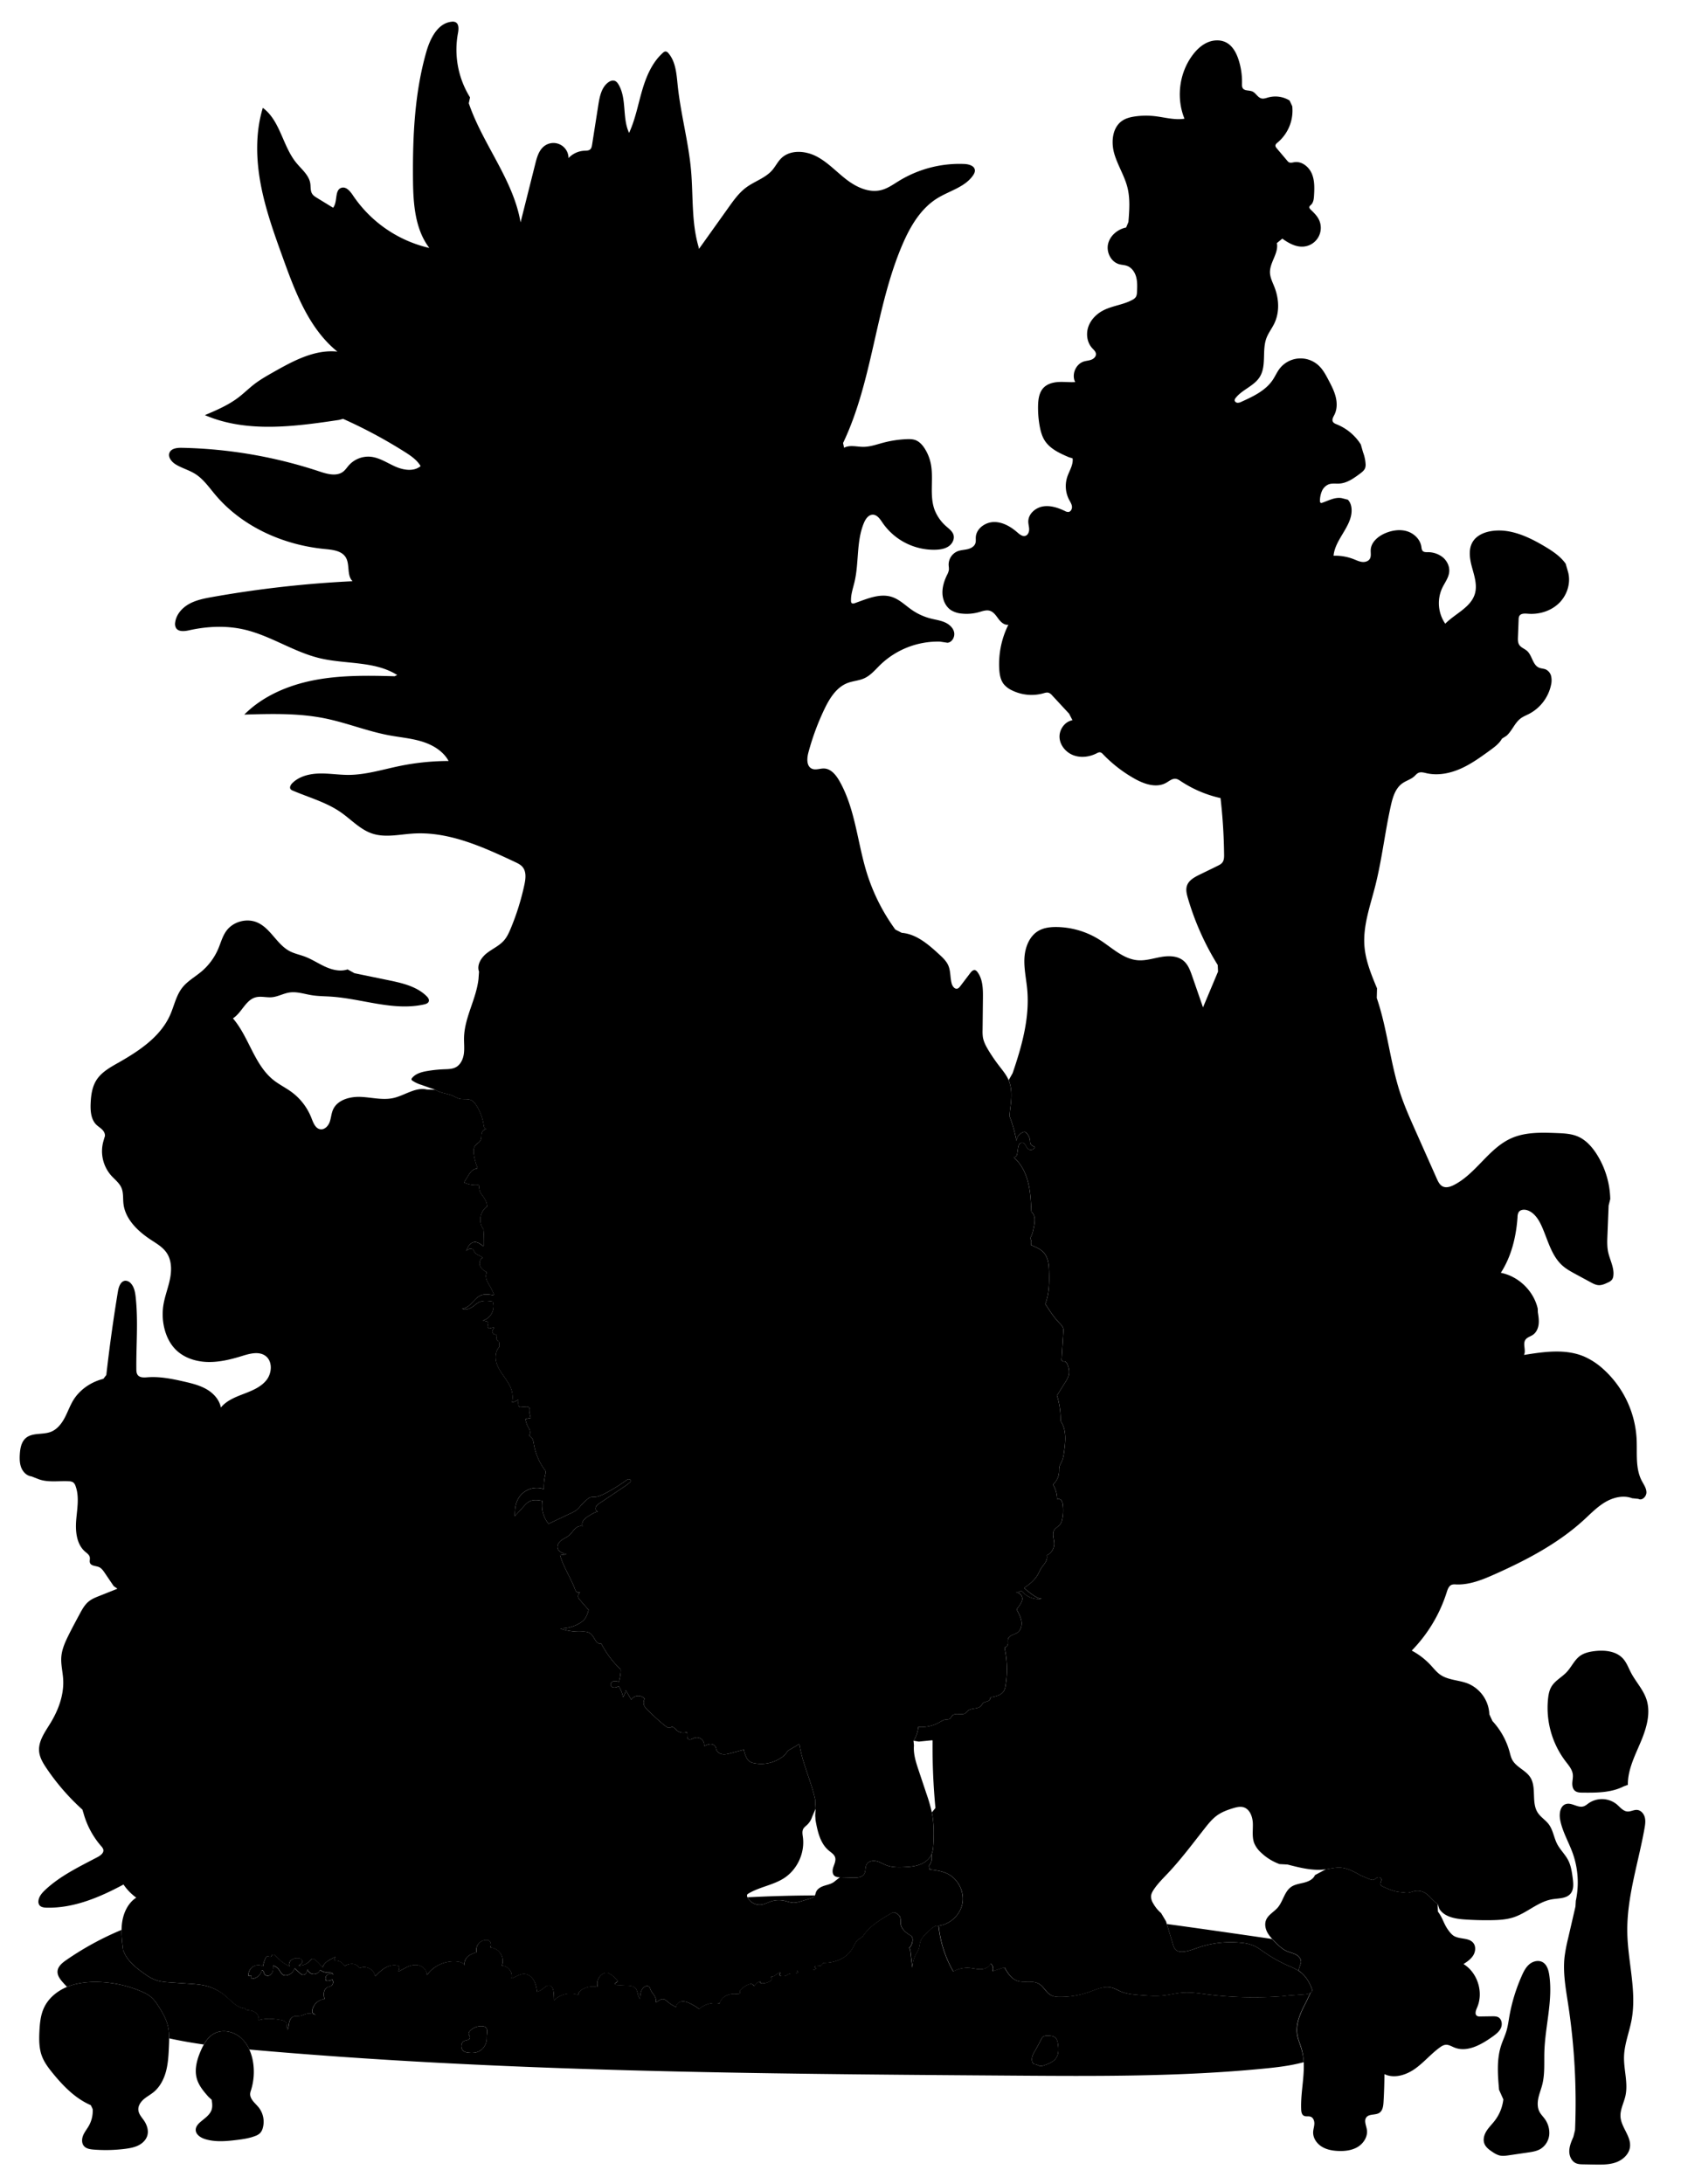 
<svg xmlns="http://www.w3.org/2000/svg" viewBox="0 0 1968 2556" id="illustration" preserveAspectRatio="xMidYMid meet">
    <title>Bromeliaceæ</title>
    <path data-name="bg" data-official="" data-plain="" data-loc="" d="M875.18,2220.5q39.42-2.05,78.85-2.19c-.08.15-.17.3-.26.44-1.28,1.91-3.64,2.69-5.84,3.35l-10.27,3.1a29,29,0,0,1-8.26,1.63c-3.91,0-7.62-1.57-11.45-2.37a29.71,29.71,0,0,0-15,.75c-4,1.29-7.86,3.46-12.08,3.94A15.91,15.91,0,0,1,875.18,2220.5ZM1366,2251.76l7.32,24.12a13.94,13.94,0,0,0,2.72,5.68c2.38,2.54,6.27,2.93,9.73,2.57,6.12-.64,11.88-3.07,17.7-5a117.46,117.46,0,0,1,50.07-5.37,48.49,48.49,0,0,1,14.62,3.52c4.22,1.9,7.93,4.74,11.73,7.38a170.28,170.28,0,0,0,28.76,16.09,81.33,81.33,0,0,1,11.39,5.61l2.34-7.32c2.12-3.64-.41-8.44-4-10.73s-7.85-3-11.72-4.66c-5.5-2.39-9.91-6.69-14.13-10.95-1.11-1.12-2.21-2.24-3.28-3.4-4.17-.65-8.35-1.26-12.52-1.86C1439.94,2262.11,1403,2256.81,1366,2251.76Zm160.27,161.71c-14.76,4.06-30.28,5.91-45.58,7.41-98.25,9.68-197.2,9-295.93,8.3-297.89-2.08-596.17-4.19-892.89-30.52a40.08,40.08,0,0,0-10.61-14.34c-8.5-7.09-21.29-9.59-30.93-4.16-5.09,2.87-8.79,7.5-11.71,12.64-13.64-1.93-27.23-4.27-40.58-7.24a62.31,62.31,0,0,0-1.36-13.9c-2-8.62-6.47-16.44-11.28-23.87a48.69,48.69,0,0,0-7.86-9.95c-3.75-3.38-8.36-5.63-13-7.58a137.79,137.79,0,0,0-51.92-10.66c-11.61-.09-23.4,1.35-34.13,5.76q-2.54-2.62-5-5.39c-3.22-3.66-6.46-8-6.14-12.83.38-5.71,5.42-9.84,10.11-13.1a351.11,351.11,0,0,1,64.84-35.41c-.14,8,.88,16.1,1.9,24.09l2.45,5.16c5.07,9.08,13.48,15.77,22,21.78,4.13,2.92,8.38,5.77,13.12,7.52,5.72,2.12,11.9,2.55,18,3l21.87,1.48c6.35.43,12.73.86,18.92,2.35a57.08,57.08,0,0,1,23.33,11.75c7,5.83,13.3,13.72,22.32,14.78l.49-.38c.53,2.1,3.32,2.37,5.47,2.59a13.48,13.48,0,0,1,8.05,3.45,8.86,8.86,0,0,1,2.67,8.09c8.49-2.56,17.63-1.83,26.35-.19,2.06.39,4.31,1,5.51,2.68,1.52,2.18.67,5.19,1.39,7.75l.55,1.08c1.17-2.59,1.3-5.51,1.88-8.29s1.83-5.69,4.35-7c2.71-1.39,6-.53,9-1.14a48.07,48.07,0,0,0,5.49-2,15.29,15.29,0,0,1,12.7,1.47l-3-2.06a4,4,0,0,1-1.23-1.14,3.43,3.43,0,0,1-.27-2.17A15.94,15.94,0,0,1,380,2339.59a23,23,0,0,1-.66-7.65c.35-2.55,1.72-5.11,4.05-6.19,1.3-.61,2.79-.72,4.06-1.39a5.32,5.32,0,0,0,1.35-7.93c-1.21,1.57-3.47,1.75-5.45,1.8a2.19,2.19,0,0,1-1.48-.33,1.82,1.82,0,0,1-.52-.94,5.6,5.6,0,0,1,8.77-5.94,3.06,3.06,0,0,0-2.4-2.25,13.85,13.85,0,0,0-3.47-.18,16.55,16.55,0,0,1-9.47-3.11,7.88,7.88,0,0,1-14.8-.71l.06-.31-.09.24a.21.21,0,0,0,0,.07,12.17,12.17,0,0,1-1.31,4.06,4.42,4.42,0,0,1-3.7,2.34c-1.55,0-2.84-1.12-4-2.16l-6-5.42a12.06,12.06,0,0,1-8.37,8,7.06,7.06,0,0,1-4.52-.13c-2.61-1.11-3.75-4.09-5.44-6.37a13.31,13.31,0,0,0-6.76-4.74,22.61,22.61,0,0,1-.48,6.52,7.55,7.55,0,0,1-3.89,5,4.64,4.64,0,0,1-5.78-1.56,23.87,23.87,0,0,1-1-2.76,2.47,2.47,0,0,0-2.17-1.7,12.76,12.76,0,0,1-12.09,10c0-1.29,0-2.58-.05-3.87l-3.42.48a11.63,11.63,0,0,1,17-11.36,36.76,36.76,0,0,1,3-9.49c.43-.91,1-1.89,2-2.13,1.47-.35,3.16,1.17,4.39.29.63-.45.79-1.34,1.36-1.86,1.27-1.17,3.22.24,4.39,1.52a53.21,53.21,0,0,0,16,11.88l-.22-.32c-1-2.43.08-5.38,2.11-7.06a11.56,11.56,0,0,1,7.41-2.24c2.26,0,5,.81,5.53,3,.63,2.56-2.14,4.57-4.5,5.77a18.07,18.07,0,0,0,14.14-6.37,4.43,4.43,0,0,1,1.94-1.66c1.14-.34,2.31.38,3.25,1.1a42.15,42.15,0,0,1,8.94,9.29c.77-3.32,3.3-6,6.13-7.86s6-3.21,8.92-4.95c-.4,1-.81,2-1.22,2.95a1.39,1.39,0,0,0-.13,1c.22.51.92.55,1.48.54a11.88,11.88,0,0,1,10.43,6.27l.48,0a15.5,15.5,0,0,1,9.27-2.37,9.85,9.85,0,0,1,7.85,5,13.08,13.08,0,0,1,18.39,9.59c3.6-3.68,7.26-7.4,11.71-10s9.85-4,14.8-2.56a2.53,2.53,0,0,1,1.21.61,2.48,2.48,0,0,1,.5,1.85,9.27,9.27,0,0,1-1.16,4.11l.69.12,6.71-3.58c1.3-.7,2.6-1.39,3.95-2,4.41-1.92,9.54-2.66,14.05-1s8.19,6.06,8,10.87l.52-.33c7.68-10.93,21.68-16.8,35-15.45,3.52.35,7.49,1.56,8.87,4.81-1.18-3.73.57-7.92,3.46-10.56s6.7-4,10.49-5a11.53,11.53,0,0,1,13.47-14.22l.51-.06a6.87,6.87,0,0,1,1.94,8.42l.27.13a15.71,15.71,0,0,1,13.2,21.27,12.12,12.12,0,0,1,11.31,14.86c5-1.44,9.35-5.23,14.55-5.26,4.81,0,9.12,3.36,11.53,7.52s3.25,9,3.95,13.79v-.23a22.76,22.76,0,0,0,6.91-3.75c2.31-1.83,4.81-4.29,7.69-3.68,3.19.68,4.35,4.58,4.7,7.83a81.53,81.53,0,0,1,.48,9.51,27.2,27.2,0,0,1,28.53-6.28c-.44-2.53,1.71-4.75,3.88-6.12a24.93,24.93,0,0,1,18.8-3.17,13.49,13.49,0,0,1,7.22-16.12,7.17,7.17,0,0,1,3.27-.67,8.49,8.49,0,0,1,3.69,1.39,31.61,31.61,0,0,1,8.82,7.83l.19.84c-.48,1.45-3.2,1.68-3,3.19.15.91,1.32,1.16,2.24,1.21l12.82.71c3,.16,6.28.44,8.47,2.51,3.51,3.32,2.48,9.55,5.79,13.09a32,32,0,0,1,1-8.12A10.86,10.86,0,0,1,755,2325a4.34,4.34,0,0,1,4.44-.26c1.3.87,1.67,2.57,2.26,4,1,2.5,2.89,4.53,4.35,6.8s2.49,5.12,1.55,7.65l1,.25c2.4-2.06,5.3-4.25,8.39-3.6,1.94.41,3.45,1.86,5,3.15a37.73,37.73,0,0,0,9.5,5.89c0-3.3,3.12-6,6.39-6.46s6.54.68,9.53,2.08a59.93,59.93,0,0,1,11,6.67,28.21,28.21,0,0,1,23.66-6.52l.19.62a14.25,14.25,0,0,1,7.78-9.68,22.46,22.46,0,0,1,12.54-1.9c1.54.17,3.75-.1,3.72-1.64a11.5,11.5,0,0,0-.23-1.14,3.26,3.26,0,0,1,1.2-2.44,25.56,25.56,0,0,1,8.16-5.66,8.1,8.1,0,0,1,4.27-.85,3.49,3.49,0,0,1,3,2.76,11.66,11.66,0,0,1,7.09-5.9,1.45,1.45,0,0,0,.52,1.91,3.64,3.64,0,0,0,2.11.47,17.76,17.76,0,0,0,8.65-2.35,4.92,4.92,0,0,0,2.34-2.34,2.08,2.08,0,0,0-1.17-2.74l1.39-.77c3.27.48,5.52-3.31,8.66-4.36a1,1,0,0,1,.92,0c.59.53-.5,1.29-.78,2-.46,1.2,1.29,2,2.57,2.05a10.71,10.71,0,0,0,5-.43c1.25-.53,2.26-1.52,3.5-2.06,3.49-1.5,8.31.67,10.92-2.08a5.07,5.07,0,0,1-1.74-2.46l17,0c2.07,0,4.44-.13,5.71-1.76a4.14,4.14,0,0,1-2-2.15c2.66-1.84,7.33.16,9-2.62a6.4,6.4,0,0,1,.84-1.44,3,3,0,0,1,2.07-.54,43.89,43.89,0,0,0,19-4.4,32.9,32.9,0,0,0,14.14-13.27c2.18-4,3.83-8.87,8-10.6l3.46-2.51c7.8-12.11,20.7-19.8,33.14-27.06a7.19,7.19,0,0,1,3-1.19c1.63-.11,3.1.88,4.41,1.85a10.36,10.36,0,0,1,2.7,2.58c1.58,2.49.86,5.73,1.18,8.66.65,5.83,5.5,10.3,10.55,13.29a7.67,7.67,0,0,1,2.48,1.91,5.8,5.8,0,0,1,.92,3.09,13.71,13.71,0,0,1-4.08,10.47c1.07.53,1.34,1.92,1.48,3.11l2.31,19.7c.67-5,1.37-10,3.6-14.5,1.36-2.73,3.27-5.21,4.18-8.13.68-2.16.77-4.46,1.35-6.65,1.28-4.85,4.83-8.77,8.59-12.09,3.3-2.91,8-8.34,12.32-7.59l.89,1.3a133.8,133.8,0,0,0,17,52.15,33.54,33.54,0,0,1,18.87-4.15c4.59.35,9.12,1.66,13.73,1.47s9.59-2.43,11.11-6.78a8.36,8.36,0,0,1,2.34,9.17l13-4.3.9-.1c3.63,6.24,7.76,12.92,14.51,15.47,8.15,3.08,18.06-.75,25.64,3.55,5.85,3.32,8.64,10.67,14.67,13.67,3,1.48,6.43,1.71,9.77,1.74a100.71,100.71,0,0,0,34.94-5.87c8.41-3,17.21-7.21,25.88-5,3.81,1,7.21,3.09,10.83,4.61,6.86,2.87,14.43,3.49,21.84,4.08,9.38.74,18.82,1.48,28.18.49,7.56-.81,15-2.74,22.57-3.28,9.35-.67,18.71.79,28,2a445,445,0,0,0,88.1,2.22l7-.78,18.37-1.32c2.78-.2,5.7-.45,8-2l-5,10.63c-6.29,12-12.78,25.17-10.57,38.57.92,5.56,3.3,10.77,4.88,16.18A68.67,68.67,0,0,1,1526.3,2413.47Zm-955.91-36.74a5.64,5.64,0,0,0-2.37-4.54,6.38,6.38,0,0,0-2.57-.76,18.36,18.36,0,0,0-14.79,5l-1.14,1.27a4.17,4.17,0,0,0-.34,4.2,9.71,9.71,0,0,1,1.08,2.13,2.9,2.9,0,0,1-1.27,2.76,7.54,7.54,0,0,1-3,1.15,10.86,10.86,0,0,0-3,1,6.5,6.5,0,0,0-2.91,5.44,7.43,7.43,0,0,0,2.18,5.7c1.85,1.71,4.53,2.11,7,2.3a25.78,25.78,0,0,0,8.13-.36,16.15,16.15,0,0,0,8.65-5.55,17.59,17.59,0,0,0,3.78-9.59c.13-1.59,0-3.2.17-4.8A37.89,37.89,0,0,0,570.39,2376.73Zm668.23,15.76c-.38-2.82-1-5.86-3.12-7.74s-4.88-2.08-7.54-2.25c-2.49-.16-5.25-.16-7.1,1.5a9.71,9.71,0,0,0-1.94,2.86l-2.78,5.35-2.32,4.26c-1.45,2.85-3.37,5.47-4.58,8.43s-1.67,6.47-.14,9.28a3.25,3.25,0,0,0,1.31,1.41,6.55,6.55,0,0,0,1.82.37c2,.33,3.62,1.74,5.59,2a10.23,10.23,0,0,0,4.63-.83c5.3-1.84,11-4,14.07-8.64S1239.35,2398,1238.62,2392.49Z"></path>
    <path data-name="1" data-official="Bromelia ananas" data-plain="Pine apple" data-loc="Peru" d="M509.77,1275.48c6.08,4.08,14,4.15,20.67,7.19,2.32,1,4.49,2.46,6.95,3.14,4.78,1.32,10.24-.28,14.64,2,2.38,1.25,4.08,3.5,5.54,5.76a58.44,58.44,0,0,1,8.7,23.69c.24,1.74,1,4,2.77,3.84l.11.32a6.4,6.4,0,0,0-4.83,3.69c-1.28,2.88-.28,6.4-1.66,9.23s-4.86,4.23-6.67,6.89c-1.62,2.36-1.72,5.43-1.46,8.29a67.78,67.78,0,0,0,4.35,17.07l-.62,1.13a9.94,9.94,0,0,0-6.28,3.06,29.49,29.49,0,0,0-4.22,5.74l-4.43,7.17-.16.29a33.6,33.6,0,0,0,16.64,2.83l.77.23c.27,3.21.57,6.53,2.17,9.33a27.38,27.38,0,0,0,2,2.88c2.76,3.58,5.25,7.67,5.45,12.19l.32.29a19.27,19.27,0,0,0-4.4,27.31l.61.12a179.37,179.37,0,0,0-.53,18.84l-.93.26c-3-2.47-6.49-5.08-10.32-4.51a9.37,9.37,0,0,0-5.88,3.85,27.9,27.9,0,0,0-3.26,6.39,12.76,12.76,0,0,1,3.54-2.28,4.34,4.34,0,0,1,4,.37c1.17.89,1.58,2.46,2.42,3.67,2.13,3.1,6.66,3.56,9.22,6.31-3.13,1.58-4.25,5.8-3.1,9.11s4.07,5.73,7.22,7.25l.72.9c-1.41,2.68-1.11,6-.06,8.81a58,58,0,0,0,4.26,8c1.61,2.85,2.93,5.86,4.25,8.86l-1.07.84c-4.68-.8-9.62-1.57-14,.13s-7.45,5.42-10.66,8.79-7.1,6.64-11.74,6.83a10.16,10.16,0,0,0,7.72.27,23.45,23.45,0,0,0,6.82-4,33.59,33.59,0,0,1,5.05-3.6c4.95-2.57,10.9-1.84,16.42-1l0,0a17.48,17.48,0,0,1-11.75,22.38l4.45.9a3.24,3.24,0,0,1,1,.33c1.08.65,1,2.24.65,3.46s-.72,2.67.1,3.63c1.65,1.93,4.92-1,7.25,0a9.9,9.9,0,0,0-2.09,3.63,3.34,3.34,0,0,0,1.31,3.7,10.94,10.94,0,0,0,2.36.63c.78.22,1.6.81,1.58,1.63a3.39,3.39,0,0,1-.37,1.14,4,4,0,0,0,2.57,5.13l.42,1.24.28,4.43v.92c-4.61,4.72-5.27,12.23-3.41,18.56s5.83,11.78,9.61,17.19,7.51,11.09,8.78,17.56a30.35,30.35,0,0,1-.15,11.63,19.47,19.47,0,0,0,6.41-2.69H607a22.58,22.58,0,0,0-.08,5.51,3,3,0,0,0,.91,2.18,3.25,3.25,0,0,0,2.16.36l5.59-.4c1.31-.09,2.79-.12,3.73.79,1.29,1.25.79,3.35.85,5.14l-.21,1.49,1.31,5.85q-2.61.39-5.19,1a1.15,1.15,0,0,0-.73.37,1.1,1.1,0,0,0-.06.89,31.1,31.1,0,0,0,3.7,9.5,18.08,18.08,0,0,1,1,1.87,9.09,9.09,0,0,1-.37,7.15l.89.86c3.14,1.23,3.9,5.22,4.43,8.55a70.26,70.26,0,0,0,13.61,31.51l.47,2a64.91,64.91,0,0,0-2.3,19.51,25,25,0,0,0-31.51,14.35c-2.19,5.47-2.38,11.51-2.54,17.4L613,1763.17c2.14-2.37,4.36-4.79,7.24-6.16,4.54-2.16,9.85-1.34,14.8-.48a33.66,33.66,0,0,0,6.81,26.37l.33.48,26.6-12.59a30.52,30.52,0,0,0,6.51-3.77,37.81,37.81,0,0,0,4.19-4.39,78.58,78.58,0,0,1,8.28-8.14,11,11,0,0,1,3.11-2c1.65-.62,3.47-.45,5.23-.55,4.51-.25,8.72-2.25,12.71-4.35a199.46,199.46,0,0,0,24.09-14.91,6.44,6.44,0,0,1,3.27-1.52c1.22,0,2.55,1,2.35,2.16a3,3,0,0,1-1.05,1.55,59.83,59.83,0,0,1-7.28,5.46l-28,18.83a14.4,14.4,0,0,0-3.83,3.28,4.93,4.93,0,0,0-.79,4.78c.68,1.54,2.79,2.43,4.19,1.48-4.61.56-8.72,3.1-12.64,5.6a21.07,21.07,0,0,0-5.89,4.87c-1.52,2-2.24,4.91-1.14,7.22-3-1.22-6.52.44-8.86,2.73s-4,5.19-6.46,7.37c-2.77,2.47-6.34,3.85-9.33,6s-5.51,5.81-4.62,9.42c1.07,4.34,6.17,6.1,10.51,7.14l-7.72,1,.26.69c3.92,13.48,12,25.33,17,38.45a10.09,10.09,0,0,0,1.86,3.52,3.2,3.2,0,0,0,3.62.91l.63,0c-1,1.27-2.13,2.65-2.21,4.29-.08,1.92,1.26,3.58,2.52,5l9.75,11.2.11,0c-1.18,4-2.44,8.21-5.2,11.39a22,22,0,0,1-5.58,4.38,43.59,43.59,0,0,1-22.45,6,65.57,65.57,0,0,0,23.27,3.75c3.75-.08,7.77-.42,11,1.49s4.82,5.44,6.82,8.53c1.51,2.32,4,4.69,6.65,3.88l.42.34a113.72,113.72,0,0,0,22.46,29.87l.17,1.35a58.06,58.06,0,0,1-2.21,13.29,12.33,12.33,0,0,0-5.92-.8c-2,.39-3.85,2.11-3.66,4.12a4,4,0,0,0,3.45,3.27,8.46,8.46,0,0,0,4.93-1,1.34,1.34,0,0,1,1-.19,1.21,1.21,0,0,1,.57.57,32.75,32.75,0,0,1,4.52,12,17.67,17.67,0,0,0,3-8.23q3.54,5.42,6.57,11.11a10,10,0,0,1,15.44-1.51l.25.6a9.14,9.14,0,0,0-.23,8.36,18.22,18.22,0,0,0,3.89,4.75c6.8,6.58,13.62,13.18,21.13,18.94,1.46,1.13,3.3,2.28,5,1.63.51-.19,1-.52,1.47-.7,2.32-.8,4.26,1.74,6,3.45a11.54,11.54,0,0,0,12,2.41c1.46,2.51-.41,6.51,2,8.2,1.95,1.4,4.49-.42,6.72-1.3a8.56,8.56,0,0,1,11.55,9.69,19.61,19.61,0,0,1,6.94-2.48c2.47-.22,5.2.71,6.41,2.86.72,1.28.82,2.81,1.38,4.16,1.2,2.88,4.37,4.55,7.48,4.85s6.2-.5,9.21-1.31l14.64-3.9.68-.19a31.3,31.3,0,0,0,3,9.25,12.61,12.61,0,0,0,2.62,3.75,13.41,13.41,0,0,0,6.58,2.83,42.07,42.07,0,0,0,32.43-7.07,19.56,19.56,0,0,0,5.22-5.2,11.68,11.68,0,0,1,1.29-1.89,8.22,8.22,0,0,1,1.85-1.33l11.69-6.83.41.69c3.53,22.53,14.13,43.4,18.64,65.75l-.27,2.77a56.12,56.12,0,0,1,.44,6.48c0,3.33-.65,6.68-.26,10l.16,3c2.36,13.08,5.33,27.27,15.52,35.81,2.85,2.39,6.37,4.5,7.47,8s-.71,7.49-2,11.11-1.65,8.32,1.39,10.65c1.73,1.32,4.07,1.44,6.24,1.51l15.44.47c4.78.14,10.48-.18,13-4.27,2-3.35.92-7.91,2.87-11.31,2.19-3.79,7.42-4.69,11.67-3.65s8,3.53,12.11,5c6.14,2.23,12.86,2.19,19.39,1.93,6.35-.26,12.78-.72,18.75-2.89s11.49-6.28,14-12.1c1.59-3.65,1.93-7.71,2.16-11.69.74-12.48.7-25.1-1.79-37.35a190.5,190.5,0,0,0-6.41-22.15l-9.07-27.13c-3.13-9.4-6.32-19.12-5.47-29l-.49-5.57a35.48,35.48,0,0,0,5.57-16.24,43.14,43.14,0,0,0,25.1-5.54c2-1.18,4.06-2.55,6.39-2.92,1.72-.27,3.6,0,5.09-.91s2.15-2.85,3.48-4.07c3.83-3.54,10.78.48,15-2.57,1-.75,1.77-1.85,2.74-2.69,4.36-3.81,12.24-1.64,15.87-6.15a25.65,25.65,0,0,1,2.1-2.91c1.35-1.28,3.35-1.51,5.12-2.13s3.58-2.11,3.28-4l1.21-.84c5.75-.93,12.2-2.58,15-7.68a18.51,18.51,0,0,0,1.75-5.94,117.47,117.47,0,0,0-1-43.51l.56-1.62c1.89,0,3.08-2.11,3.22-4s-.31-3.84.29-5.63c.7-2.1,2.69-3.48,4.7-4.38s4.19-1.49,6-2.72c4-2.69,5.5-8.06,4.91-12.85s-2.89-9.17-5.16-13.43l.1-2a39.21,39.21,0,0,0,4.19-6,12.32,12.32,0,0,0,1.74-4.46,7.34,7.34,0,0,0-8.63-8.19,22.12,22.12,0,0,0,7.61-2l.36-.22a24.21,24.21,0,0,0,23.73,9.33c-3.52.1-6.78-1.76-9.7-3.73a94.63,94.63,0,0,1-11-8.63l1.17-1.26c5.9-3.8,11.31-8.6,14.77-14.71,1.33-2.35,2.36-4.88,3.8-7.17s3.5-4.57,5-7,2.41-5.46,1.62-8.22l.52-.29a15,15,0,0,0,8.18-12.86c.11-5.69-3-12,.19-16.72,1.68-2.54,4.73-3.84,6.63-6.22a15,15,0,0,0,2.56-6.37,50,50,0,0,0,.49-17.46,9.14,9.14,0,0,0-1.66-4.57c-1.06-1.26-3-1.9-4.39-1l-.44-.75a33.55,33.55,0,0,0-4.7-16.44l.65-1a20.57,20.57,0,0,0,6.32-13.42c.16-2.25-.06-4.54.48-6.72s1.91-4.26,2.87-6.4c1.54-3.44,2.07-7.23,2.57-11,1.61-11.88,3-24.9-3.45-35l-.64-1.86a95.07,95.07,0,0,0-4.29-29.29l.87-1,9-14.4a29.26,29.26,0,0,0,3.79-7.66c1.09-4,.37-8.41-1.09-12.34a8.26,8.26,0,0,0-1.87-3.22,3.33,3.33,0,0,0-3.44-.84l-1.89-1.49,2.1-33.24a13.91,13.91,0,0,0-.1-3.76c-.6-2.77-2.79-4.85-4.76-6.89-6.13-6.35-11-13.82-15.73-21.24l-.57-.6c4.65-12.1,4.8-25.41,4.4-38.37-.22-7.26-.78-15-5.21-20.76-3.84-5-9.93-7.58-15.77-9.92l0-1.15a9.52,9.52,0,0,0-.42-5.66l-.66-1.35c2.63-4.06,3.55-9,4.42-13.7a35.29,35.29,0,0,0,.85-9,11.74,11.74,0,0,0-3.7-8.06l-.22-1.11c-.5-11.07-1-22.22-3.68-33s-7.64-21.22-15.84-28.68l-.43-1.25a3.22,3.22,0,0,0,2.73-1.78,9.51,9.51,0,0,0,.89-3.29l.77-5.22a12.64,12.64,0,0,1,1.14-4.25,4.3,4.3,0,0,1,3.48-2.39c1.83,0,3.28,1.51,4.22,3.08s1.67,3.34,3.12,4.45a5.29,5.29,0,0,0,7.76-2.13l-.15-.48c-2.05-.81-4.33-1.84-5.09-3.92a10.66,10.66,0,0,1-.38-2.93,15.08,15.08,0,0,0-4.54-9.69,3.38,3.38,0,0,0-1.43-.93,3.25,3.25,0,0,0-1.82.17,11.87,11.87,0,0,0-8.05,9.73l-.11.63a156.55,156.55,0,0,0-8.16-29.11l.68-6.94c1.55-11.75,3-24.17-1.62-35.08-2.64-6.22-7.09-11.46-11.2-16.81a201.78,201.78,0,0,1-12.17-17.7c-3-5-5.93-10.24-6.81-16a49.19,49.19,0,0,1-.34-8q.21-18.64.41-37.28c.12-10.7,0-22.28-6.48-30.83a5.4,5.4,0,0,0-2.59-2.12c-2.27-.65-4.33,1.45-5.76,3.34L1124.36,1154c-.95,1.24-2,2.56-3.51,3-3.27.91-5.89-2.84-6.75-6.13-1.82-7-1.06-14.59-4-21.17-2.25-5-6.42-8.94-10.49-12.68-12.69-11.66-26.75-23.94-43.93-25.28l-7.5-3.85a227.11,227.11,0,0,1-33.53-66.8c-11-35.72-13.42-74.62-31.93-107.1-4-7-9.82-14.24-17.84-14.58-4.87-.2-10,2.24-14.45.19-6.38-3-5.83-12.12-4-18.92a294.63,294.63,0,0,1,18.49-50.24c6.08-12.77,14.11-26,27.33-31.08,6.32-2.41,13.33-2.71,19.5-5.49,7.54-3.4,13-10.09,18.89-15.85a97.35,97.35,0,0,1,69.8-27.1l8.82,1.32c5.54-.52,9-7.12,7.7-12.53s-6.08-9.36-11.2-11.53-10.71-2.9-16.09-4.28a69,69,0,0,1-22-10c-7.71-5.31-14.55-12.32-23.45-15.24-14.2-4.65-29.25,2.23-43.34,7.2-1.32.47-3,.83-3.94-.22a3.4,3.4,0,0,1-.63-2.16c-.32-7.7,2.4-15.14,4.16-22.64,5.32-22.74,1.93-47.41,11-68.94,1.9-4.54,5.24-9.43,10.16-9.53,5.25-.1,8.72,5.18,11.66,9.54a72.92,72.92,0,0,0,62.83,31.44c5.12-.25,10.42-1.14,14.63-4.08s7-8.38,5.53-13.3c-1.23-4.11-5-6.87-8.18-9.7a49.24,49.24,0,0,1-13.93-19.57c-6.42-17.3-.71-36.88-4.65-54.91a52.13,52.13,0,0,0-6.79-16.6c-2.7-4.3-6.25-8.35-11-10.11-3.27-1.2-6.86-1.22-10.35-1.09a126.44,126.44,0,0,0-27.27,4.11c-7.81,2.08-15.59,4.93-23.68,4.87-7.53-.05-15.62-2.53-22.22,1.09L987,518.5c34.83-72.92,37.58-157.53,69.33-231.84,9.11-21.33,21.39-42.54,41.14-54.7,14.26-8.77,32.42-13,41.8-26.84,1.18-1.75,2.22-3.75,2.07-5.85-.36-5.2-7-7.1-12.2-7.34a135.8,135.8,0,0,0-76.36,19.6c-6.81,4.15-13.42,9-21.16,10.94-14.32,3.6-29.22-3.5-40.91-12.53s-21.87-20.24-35-27-30.88-7.92-41.32,2.53c-4,4-6.54,9.31-10.26,13.62-8,9.28-20.65,13-30.51,20.28-8.33,6.16-14.49,14.74-20.5,23.17l-34.78,48.74-.61-2.73c-8.33-28.73-6.06-59.32-8.69-89.13-3-33.48-12.18-66.15-15.65-99.58-1.37-13.18-2.24-27.49-10.85-37.57a4.91,4.91,0,0,0-3.1-2c-1.38-.11-2.59.84-3.61,1.76-12.68,11.49-19.49,28.05-24.25,44.5s-7.9,33.47-15.09,49C728.28,138,734,116,724.33,99.23c-1.13-2-2.58-3.91-4.71-4.64-2.67-.93-5.62.33-7.85,2.06-7.72,6-9.77,16.57-11.29,26.21l-7.28,46.4c-.32,2-.73,4.26-2.29,5.61-1.78,1.54-4.4,1.43-6.75,1.54a27.41,27.41,0,0,0-18.58,8.6,17.66,17.66,0,0,0-28.42-14c-6.26,4.8-8.55,13-10.48,20.69l-17.24,68.61c-8.52-50.17-44.22-91.31-60.62-139.48L550.3,114a105.74,105.74,0,0,1-14.19-75c.9-4.78,1.4-11.11-3-13.11a8.42,8.42,0,0,0-4.4-.46C512.31,27.15,503.49,45.24,499,61.08c-13.6,47.83-15.9,98.14-15.5,147.87.22,28.33,2,58.7,19.13,81.26a147.78,147.78,0,0,1-89.46-61.58c-3.18-4.76-7.79-10.44-13.29-8.87-8.55,2.45-4.28,16.51-9.92,23.38l-18.72-11.46c-2.21-1.35-4.5-2.78-5.86-5-2.13-3.45-1.49-7.85-2.09-11.86-1.47-9.8-10.13-16.58-16.4-24.25-16.07-19.62-18.77-49.34-39.2-64.35-8.75,28.88-8,60-2.42,89.63s15.9,58.2,26.16,86.58c14.49,40.1,30.4,82.26,63.55,109.07-26.45-2.75-51.56,10.8-74.7,23.91-7.65,4.33-15.32,8.68-22.3,14-6.61,5.06-12.53,11-19.17,16-11.73,8.85-25.4,14.69-38.92,20.44,48.81,21,104.56,13.47,157.09,5.61l4.69-1.25a571.83,571.83,0,0,1,72,38.57c7.16,4.51,14.46,9.44,18.76,16.73-8,6.71-20.15,4.74-29.7.49s-18.58-10.49-29-11.47a30.48,30.48,0,0,0-25.26,10c-2.18,2.46-4,5.31-6.57,7.35-7.63,6-18.67,3-27.9-.1a545.86,545.86,0,0,0-161.2-27.68c-5.51-.11-12.3.66-14.39,5.76s2.52,10.76,7.35,13.7c7.23,4.4,15.63,6.59,22.79,11.1,9.55,6,16.13,15.63,23.4,24.27,31.58,37.55,79.79,59,128.63,63.64,8.93.85,19.29,2,24.08,9.54,5.3,8.39,1,21.14,8.09,28.12A1293.81,1293.81,0,0,0,248.62,698.7c-9.28,1.65-18.72,3.47-27,8S206.35,719,205.11,728.37a10.08,10.08,0,0,0,.87,6.44c2.83,4.87,10,4.06,15.46,2.84,21.13-4.7,43.29-5.73,64.39-.88,30.9,7.1,57.95,26.31,88.8,33.62,30.24,7.17,64.11,3,90.39,19.62l-3,1.44c-31.18-.89-62.63-1.39-93.28,4.41S308,814.25,286,836.32c31.64-.93,63.61-1.84,94.63,4.48,25.36,5.17,49.6,15.07,75.05,19.8,12.89,2.39,26.08,3.45,38.6,7.35s24.66,11.16,30.91,22.68a287.16,287.16,0,0,0-57.59,5.92c-19.83,4.09-39.47,10.3-59.71,10.36-11.42,0-22.8-1.91-34.22-1.61s-23.41,3.19-31.48,11.28c-1.89,1.89-3.57,4.93-1.94,7.06a6.14,6.14,0,0,0,2.57,1.67c18.89,8.07,39.17,13.57,56.05,25.27,12.29,8.52,22.78,20.3,37,25,15.13,5,31.53,1,47.43,0C525,972.81,565,991,602.86,1008.79c3.23,1.51,6.56,3.11,8.86,5.83,4.71,5.55,3.71,13.81,2.18,20.93a291.68,291.68,0,0,1-16,51.14c-2.07,4.94-4.32,9.9-7.84,13.94-5.5,6.32-13.53,9.76-20.12,14.92s-12,13.76-9.14,21.61l-.61,8.68c-2.63,23.43-16.35,44.86-16.93,68.44-.16,6.34.65,12.73-.21,19s-3.79,12.75-9.38,15.75c-4.11,2.19-9,2.21-13.64,2.38a151.9,151.9,0,0,0-19.51,2c-6.64,1.1-13.71,2.93-18,8.1a2.39,2.39,0,0,0-.74,2,2.46,2.46,0,0,0,1.18,1.33,37.92,37.92,0,0,0,10.19,4.76Z"></path>
    <path data-name="1a" data-official="" data-plain="Flower" data-loc="" d="M1552.18,2187.71c5.36-.7,10.67-2.14,16.08-2,8.91.26,17.07,4.79,24.81,9.21l9.81,4.1c1.93.79,4.15,1.51,6,.61a15,15,0,0,0,2.1-1.48,5.29,5.29,0,0,1,3.33-1.12,3.1,3.1,0,0,1,2.75,1.95c.71,2.16-1.66,4.49-.87,6.63.44,1.19,1.71,1.83,2.88,2.36,5.72,2.59,11.53,5.2,17.73,6.14,2.17.32,4.36.44,6.53.69a27.12,27.12,0,0,0,4.5.35c2.67-.13,5.19-1.23,7.81-1.79a17.57,17.57,0,0,1,10.51.85c6.78,2.89,10.67,10.14,16.92,14l.37,9.08c6.25,8.29,6.57,14.54,12.94,22.73a24.26,24.26,0,0,0,4.93,5.18c7,4.89,18.15,2.07,23.5,8.69,3.24,4,2.69,10.11,0,14.51s-7.06,7.46-11.42,10.22c16.58,10.19,23.73,33.29,15.82,51.07-1.45,3.25-3,7.88.12,9.69a6.91,6.91,0,0,0,3.56.6l14.21-.21c2.31,0,4.73,0,6.8,1,4.32,2.2,5.25,8.35,3.23,12.76s-6.11,7.45-10.06,10.26c-13.13,9.31-29.55,18.54-44.46,12.48-3.32-1.35-6.56-3.45-10.13-3.15-2.56.21-4.84,1.65-6.92,3.17-10.3,7.47-18.55,17.51-28.93,24.87s-24.36,11.8-35.83,6.28q-.09,16.45-1.07,32.89c-.27,4.56-1,9.77-4.74,12.33-4.57,3.1-11.93,1-15.32,5.31-3.07,3.94-.21,9.51.57,14.45,1.24,7.88-3.62,15.84-10.4,20.05s-15.1,5.23-23.07,4.9c-6.81-.27-13.78-1.53-19.54-5.17s-10.12-10-9.88-16.85c.12-3.3,1.27-6.5,1.4-9.8s-1.19-7.07-4.28-8.23c-2.59-1-5.74.16-8.13-1.22s-2.93-4.63-3-7.43c-1-23.83,7.08-48.28.4-71.18-1.58-5.41-4-10.62-4.88-16.18-2.21-13.4,4.28-26.54,10.57-38.57l5-10.63a3.84,3.84,0,0,0,1.62-1.94,4.77,4.77,0,0,0-.34-2.94c-3-8.36-8.17-16.12-15.6-21l2.34-7.32c2.12-3.64-.41-8.44-4-10.73s-7.85-3-11.72-4.66c-5.5-2.39-9.91-6.69-14.13-10.95-3.4-3.43-6.81-7-9-11.23s-3.2-9.46-1.47-14c2.45-6.36,9.34-9.68,13.78-14.86,6.32-7.38,7.76-18.68,15.76-24.18,4.4-3,9.94-3.66,15.12-5s10.66-3.84,12.68-8.78Z"></path>
    <path data-name="2" data-official="Æchmea discolor" data-plain="Brilliant Æchmea" data-loc="Brazil" d="M1365.1,2248.69l8.25,27.18a13.92,13.92,0,0,0,2.72,5.69c2.38,2.54,6.27,2.93,9.73,2.57,6.12-.64,11.88-3.07,17.7-5a117.46,117.46,0,0,1,50.07-5.37,48.49,48.49,0,0,1,14.62,3.52c4.21,1.9,7.93,4.74,11.73,7.38a170.28,170.28,0,0,0,28.76,16.09,81.33,81.33,0,0,1,11.39,5.61c7.43,4.84,12.65,12.6,15.6,21a4.77,4.77,0,0,1,.34,2.94,3.84,3.84,0,0,1-1.62,1.94c-2.32,1.55-5.24,1.8-8,2l-18.37,1.32-7,.78a445,445,0,0,1-88.1-2.22c-9.31-1.16-18.67-2.62-28-2-7.59.54-15,2.47-22.57,3.28-9.36,1-18.8.25-28.18-.49-7.41-.59-15-1.21-21.84-4.08-3.62-1.52-7-3.65-10.83-4.61-8.67-2.17-17.47,2-25.88,5a101,101,0,0,1-34.94,5.88c-3.34,0-6.78-.27-9.77-1.75-6-3-8.82-10.35-14.67-13.67-7.58-4.3-17.49-.47-25.64-3.55-6.75-2.55-10.88-9.23-14.51-15.47l-.9.1-13,4.3a8.36,8.36,0,0,0-2.34-9.17c-1.52,4.35-6.51,6.58-11.11,6.78s-9.14-1.12-13.73-1.47a33.46,33.46,0,0,0-18.87,4.15,133.8,133.8,0,0,1-17-52.15l-.89-1.3c13.81-1.38,26-12.66,28.52-26.32s-5-28.52-17.45-34.66c-6.48-3.2-13.8-4.12-21-5l-.6-4.42a14.39,14.39,0,0,0,3.12-8.3l-.23-5c1.59-3.65,1.93-7.71,2.16-11.69.74-12.48.7-25.1-1.79-37.35l4.17-5.19a754.87,754.87,0,0,1-3.35-78.28.76.76,0,0,0-1-.93l-15.07,1.51-6.18-1a35.48,35.48,0,0,0,5.57-16.24,43.14,43.14,0,0,0,25.1-5.54c2-1.18,4.06-2.55,6.39-2.92,1.72-.27,3.6,0,5.09-.91s2.15-2.85,3.48-4.07c3.83-3.54,10.78.48,15-2.57,1-.75,1.77-1.85,2.74-2.69,4.36-3.81,12.24-1.64,15.87-6.15a25.65,25.65,0,0,1,2.1-2.91c1.35-1.28,3.35-1.51,5.12-2.13s3.58-2.11,3.28-4l1.21-.84c5.75-.93,12.2-2.58,15-7.68a18.51,18.51,0,0,0,1.75-5.94,117.47,117.47,0,0,0-1-43.51l.56-1.62c1.89,0,3.08-2.11,3.22-4s-.31-3.84.29-5.63c.7-2.1,2.69-3.48,4.7-4.38s4.19-1.49,6-2.72c4-2.69,5.5-8.06,4.91-12.85s-2.89-9.17-5.16-13.43l.1-2a39.21,39.21,0,0,0,4.19-6,12.32,12.32,0,0,0,1.74-4.46,7.34,7.34,0,0,0-8.63-8.19,22.12,22.12,0,0,0,7.61-2l.36-.22a24.21,24.21,0,0,0,23.73,9.33c-3.52.1-6.78-1.76-9.7-3.73a94.63,94.63,0,0,1-11-8.63l1.17-1.26c5.9-3.8,11.31-8.6,14.77-14.71,1.33-2.35,2.36-4.88,3.8-7.17s3.5-4.57,5-7,2.41-5.46,1.62-8.22l.52-.29a15,15,0,0,0,8.18-12.86c.11-5.69-3-12,.19-16.72,1.68-2.54,4.73-3.84,6.63-6.22a15,15,0,0,0,2.56-6.37,50,50,0,0,0,.49-17.46,9.14,9.14,0,0,0-1.66-4.57c-1.06-1.26-3-1.9-4.39-1l-.44-.75a33.55,33.55,0,0,0-4.7-16.44l.65-1a20.57,20.57,0,0,0,6.32-13.42c.16-2.25-.06-4.54.48-6.72s1.91-4.26,2.87-6.4c1.54-3.44,2.07-7.23,2.57-11,1.61-11.88,3-24.9-3.45-35l-.64-1.86a95.07,95.07,0,0,0-4.29-29.29l.87-1,9-14.4a29.26,29.26,0,0,0,3.79-7.66c1.09-4,.37-8.41-1.09-12.34a8.26,8.26,0,0,0-1.87-3.22,3.33,3.33,0,0,0-3.44-.84l-1.89-1.49,2.1-33.24a13.91,13.91,0,0,0-.1-3.76c-.6-2.77-2.79-4.85-4.76-6.89-6.13-6.35-11-13.82-15.73-21.24l-.57-.6c4.65-12.1,4.8-25.41,4.4-38.37-.22-7.26-.78-15-5.21-20.76-3.84-5-9.93-7.58-15.77-9.92l0-1.15a9.52,9.52,0,0,0-.42-5.66l-.66-1.35c2.63-4.06,3.55-9,4.42-13.7a35.29,35.29,0,0,0,.85-9,11.74,11.74,0,0,0-3.7-8.06l-.22-1.11c-.5-11.07-1-22.22-3.68-33s-7.64-21.22-15.84-28.68l-.43-1.25a3.22,3.22,0,0,0,2.73-1.78,9.51,9.51,0,0,0,.89-3.29l.77-5.22a12.64,12.64,0,0,1,1.14-4.25,4.3,4.3,0,0,1,3.48-2.39c1.83,0,3.28,1.51,4.22,3.08s1.67,3.34,3.12,4.45a5.29,5.29,0,0,0,7.76-2.13l-.15-.48c-2.05-.81-4.33-1.84-5.09-3.92a10.66,10.66,0,0,1-.38-2.93,15.08,15.08,0,0,0-4.54-9.69,3.38,3.38,0,0,0-1.43-.93,3.25,3.25,0,0,0-1.82.17,11.87,11.87,0,0,0-8.05,9.73l-.11.63a156.55,156.55,0,0,0-8.16-29.11l.68-6.94c1.55-11.75,3-24.17-1.62-35.08l4.59-8.14c10.83-31.59,20.13-64.68,17.1-97.94-1.13-12.41-4-24.75-3.24-37.19s5.88-25.56,16.74-31.67c6.28-3.54,13.74-4.34,21-4.26a96.48,96.48,0,0,1,49.85,14.71c14.69,9.24,28,22.92,45.35,24.19,9.12.67,18.07-2.31,27.08-3.87s19.18-1.41,26.2,4.46c5.3,4.43,7.8,11.27,10.08,17.79L1408.4,1179,1426,1137.1l-.38-7.73a315.59,315.59,0,0,1-34.93-78.26c-1.38-4.73-2.64-9.82-1.09-14.49,2.12-6.43,8.78-10,14.86-13l20.81-10.16c2.14-1.05,4.37-2.16,5.81-4.07,2-2.64,2.06-6.21,2-9.51a638.5,638.5,0,0,0-4.16-65.85,138.81,138.81,0,0,1-46.49-19.76c-1.83-1.21-3.73-2.51-5.91-2.78-4.18-.53-7.74,2.7-11.41,4.74-11.4,6.34-25.69,1.4-37-5a159.33,159.33,0,0,1-36.8-28.53,6.59,6.59,0,0,0-3.15-2.19c-1.5-.31-3,.48-4.33,1.17-8.29,4.2-18.27,5.51-27,2.29s-15.74-11.37-16.39-20.63,6-18.86,15.13-20.42l-3.93-7.64-19.78-21.34a10.16,10.16,0,0,0-4.08-3.12c-2.07-.67-4.3,0-6.4.64a52,52,0,0,1-37-3.68,27.07,27.07,0,0,1-9.23-7.06c-3.89-5-4.95-11.52-5.31-17.81a103.53,103.53,0,0,1,10.69-51.77c-4.65.75-8.75-3-11.58-6.79s-5.59-8.14-10.1-9.52c-4.19-1.27-8.61.44-12.82,1.61a53.36,53.36,0,0,1-19.92,1.68,28.35,28.35,0,0,1-12.57-3.92c-6.37-4.11-9.82-11.81-10.17-19.38s2-15,5.33-21.87a19.33,19.33,0,0,0,2.14-5.75c.27-2-.17-4.07-.24-6.11A16.94,16.94,0,0,1,1121,645.2c3.74-1.48,7.87-1.55,11.78-2.48s8-3.15,9.17-7c.7-2.21.33-4.6.44-6.91.53-10.2,11.12-17.75,21.34-17.85s19.68,5.48,27.38,12.2c2.7,2.35,6,5.05,9.44,3.94,2.93-1,4.3-4.41,4.3-7.5s-1-6.11-1-9.19c0-8.92,8.3-16.19,17.09-17.69s17.72,1.5,25.77,5.33a8.21,8.21,0,0,0,4.08,1.14c2.86-.26,4.52-3.63,4.19-6.48s-2-5.33-3.36-7.87a34.55,34.55,0,0,1-2.22-26.46c2.39-7.32,7.32-14.3,6.35-21.94l-4.35-1.33c-10.65-4.56-21.93-9.64-28.22-19.38-3.42-5.29-5-11.54-6.12-17.74a120.1,120.1,0,0,1-1.74-23.65c.19-7.3,1.31-15.16,6.34-20.45,4.46-4.69,11.22-6.47,17.68-6.82s13,.5,19.4.08c-4.49-8.8.64-21.07,10.07-24.05,2.92-.92,6.07-1.05,8.92-2.15s5.53-3.67,5.32-6.72c-.19-2.82-2.63-4.84-4.52-6.94-5.92-6.54-7.27-16.5-4.39-24.84s9.56-15.05,17.39-19.12c10.77-5.6,23.53-6.55,34.18-12.4a10.91,10.91,0,0,0,3.8-3c1.41-2,1.56-4.55,1.65-7,.23-5.73.45-11.57-1.11-17.09s-5.24-10.75-10.64-12.7c-2.92-1.05-6.11-1.07-9.11-1.91-9.65-2.68-15.33-14.12-13-23.87s11.28-17.1,21.1-19.09l2.67-6.4c1.09-13.5,2.16-27.29-1.13-40.43-3.45-13.76-11.5-26-15.42-39.61s-2.36-30.74,9.45-38.61c4.48-3,9.88-4.24,15.21-5a90.84,90.84,0,0,1,22.53-.29c11.67,1.3,23.35,4.85,35,3-9.79-24-6.26-52.89,9-73.79,4.63-6.34,10.4-12.06,17.55-15.3s15.84-3.67,22.71.12c7.32,4.05,11.51,12.08,14.07,20a83.76,83.76,0,0,1,4,27.85c0,1.86-.12,3.87.91,5.43,2.22,3.37,7.45,2.18,11.17,3.78,4.14,1.77,6.22,7,10.58,8.15,2.71.7,5.51-.41,8.21-1.16a31.66,31.66,0,0,1,24.83,3.62l3.13,6.69a48.59,48.59,0,0,1-17.1,42.43c-1.17,1-2.49,2.06-2.57,3.57-.07,1.3.82,2.42,1.66,3.42l12.2,14.42a7.45,7.45,0,0,0,1.75,1.66c1.93,1.16,4.37.36,6.59,0,8.64-1.32,16.92,5.32,20.36,13.35s3.14,17.12,2.61,25.84c-.24,3.79-.67,7.95-3.41,10.58-.8.78-1.85,1.48-2.05,2.59-.23,1.28.79,2.42,1.74,3.33,3.5,3.38,7.07,6.85,9.27,11.2a22,22,0,0,1-17.67,31.87c-9.06.8-17.64-4-25-9.29l-6.39,5.21c2.38,11.69-8.34,22.46-8.06,34.38.14,6.08,3.13,11.66,5.32,17.32,5.24,13.48,6.06,29.13-.16,42.19-2.85,6-7.07,11.28-9.36,17.5-5.35,14.52.41,32.18-7.8,45.3-6.63,10.58-20.32,14.66-28.08,24.43a4.66,4.66,0,0,0-1.27,2.79c0,1.65,1.71,2.87,3.35,3a9.91,9.91,0,0,0,4.71-1.26c13.72-6.21,28.15-13,36.54-25.53,2.82-4.22,4.85-8.95,7.91-13A31.07,31.07,0,0,1,1544,428c4.89,4.64,8.13,10.72,11.27,16.69,3.35,6.35,6.72,12.78,8.46,19.75s1.74,14.61-1.51,21c-1.28,2.53-3.08,5.43-1.81,8,.87,1.75,2.89,2.54,4.71,3.28a59.73,59.73,0,0,1,28,23.4l2.66,9.26a45.85,45.85,0,0,1,2.9,13,13,13,0,0,1-.41,5.19c-1,2.86-3.52,4.84-5.94,6.66-7.28,5.44-15.11,11.1-24.17,11.71-4.21.28-8.58-.55-12.55.88a14.7,14.7,0,0,0-8,7.91A29.36,29.36,0,0,0,1545.3,586c0,1,.08,2.14,1,2.53a2.46,2.46,0,0,0,1.74-.14c7.49-2.59,15-6.87,22.82-5.38l7.1,1.81c2.93,2.93,4.2,7.2,4.38,11.34.86,19.63-19.33,34.67-21.1,54.24a59.57,59.57,0,0,1,23.69,4.07c3.23,1.27,6.42,2.84,9.88,3.2s7.35-.82,9-3.85.76-6.71.92-10.15c.4-9.12,8.57-16,17-19.62,8-3.38,17.08-4.81,25.38-2.33s15.55,9.4,16.89,18c.29,1.87.4,4,1.8,5.28s3.58,1.23,5.51,1.24a27.85,27.85,0,0,1,18,6.16c4.93,4.19,8,10.72,7.31,17.15-.72,6.81-5.27,12.51-8.21,18.7a42.31,42.31,0,0,0,3.6,41.71c11.72-11.94,30-19,34.71-35.1,2.91-10-.57-20.6-3.33-30.65s-4.63-21.51.91-30.33c4.42-7.05,12.73-10.79,20.93-12.2,22-3.8,43.9,6.32,63.09,17.74,9.22,5.49,18.46,11.56,24.65,20.32l2.76,9.51c3.58,12.78-.94,27.18-10.39,36.49s-23.27,13.62-36.5,12.54c-3.69-.31-8.31-.56-10.12,2.67a9.07,9.07,0,0,0-.82,4.1l-.79,20.59c-.12,3.09-.18,6.39,1.47,9,2.07,3.29,6.23,4.54,9.14,7.12,6.16,5.44,6.52,16.44,14.08,19.66,2.56,1.09,5.5,1,8,2.12a11.7,11.7,0,0,1,6.22,8.06,23.56,23.56,0,0,1-.28,10.46,50,50,0,0,1-25.5,33.37c-3.37,1.74-7,3.12-10,5.4-7,5.28-10,14.57-16.6,20.32l-5.24,3.33c-3.17,5.72-8.62,9.75-13.9,13.59-11,8-22.13,16.09-34.59,21.59s-26.53,8.3-39.81,5.28c-3.21-.73-6.7-1.77-9.67-.34-1.84.87-3.14,2.56-4.65,3.93-4,3.66-9.58,5.1-14,8.25-8.25,5.85-11.34,16.49-13.53,26.37-7,31.43-10.47,63.6-18.47,94.79-5.86,22.87-14.21,45.81-12.38,69.34,1.35,17.22,8.08,33.5,14.73,49.44l-.32,11.25c12.59,36.81,15.68,76.32,28.08,113.19,4.7,14,10.7,27.46,16.69,40.93q12.75,28.64,25.48,57.27c1.61,3.6,3.47,7.48,7,9.19,4.11,2,9,.37,13.06-1.69,25.85-13.15,40.59-42.79,67.06-54.65,16.49-7.38,35.28-6.83,53.33-6.13,8.38.32,17,.69,24.7,4,9.54,4.08,16.76,12.27,22.29,21a102.67,102.67,0,0,1,15.68,52.18l-1.92,7.67-1.39,34.75c-.27,6.52-.52,13.12.81,19.51,2,9.45,7.38,18.51,6.09,28.08a9.53,9.53,0,0,1-1.57,4.4,12.12,12.12,0,0,1-4.75,3.3c-3.48,1.66-7.16,3.37-11,3.12-3.26-.21-6.26-1.8-9.13-3.35l-17.7-9.57c-5.3-2.88-10.66-5.78-15.19-9.77-13.24-11.65-17.26-30.22-24.5-46.3-3.48-7.72-8.43-15.58-16.38-18.53-3.68-1.36-8.55-1.15-10.64,2.17a11.63,11.63,0,0,0-1.27,5.48c-1.57,23-7.1,46.07-19.58,65.39,20.85,4.11,38.53,21.31,43.22,42l.12,4.17c.75,4.71,1.5,9.49.91,14.22s-2.71,9.49-6.65,12.19c-2.94,2-6.84,2.9-8.83,5.87-3.35,5,1,12.3-1.63,17.72,23.54-3.82,48.58-7.47,70.52,1.88a82.75,82.75,0,0,1,22.3,14.68,118.65,118.65,0,0,1,39,81.61c.83,16.55-1.65,34.14,5.93,48.86,2.27,4.4,5.46,8.65,5.59,13.6s-5.1,10.23-9.41,7.8l-7.38-.77c-10.25-3.88-22-1-31.44,4.55s-17.12,13.6-25.21,21c-30.12,27.49-66.78,46.74-104,63.36-14.49,6.46-29.74,12.69-45.58,12a12.71,12.71,0,0,0-4.77.32c-3.46,1.21-4.88,5.21-6,8.7a171.47,171.47,0,0,1-41,68.4,84.15,84.15,0,0,1,22.24,17.09c3.57,3.85,6.83,8.08,11.13,11.09,9.34,6.52,21.76,6.19,32.35,10.36a40.74,40.74,0,0,1,25.16,36.08l3.65,7.86a87,87,0,0,1,20,35.92c.88,3.2,1.59,6.5,3.16,9.42,4.65,8.64,15.63,12.12,21,20.34,7.85,12,1,29.54,8.88,41.57,3.42,5.26,9.16,8.6,12.91,13.63,5,6.69,5.94,15.56,9.79,23,3.53,6.8,9.4,12.17,12.91,19,3.36,6.51,4.36,13.93,5.32,21.19.8,6.15,1.4,13.08-2.54,17.86-4.91,5.94-13.92,5.39-21.52,6.65-16.38,2.73-29.18,15.73-44.94,21-8.49,2.82-17.56,3.31-26.51,3.44q-15.6.24-31.19-.85c-11-.78-23.52-2.95-29.4-12.29l-2.05-5.85c-6.25-3.9-10.14-11.15-16.92-14a17.57,17.57,0,0,0-10.51-.85c-2.62.56-5.14,1.66-7.81,1.79a27.12,27.12,0,0,1-4.5-.35c-2.17-.25-4.36-.37-6.53-.69-6.2-.94-12-3.55-17.73-6.14-1.17-.53-2.44-1.17-2.88-2.36-.79-2.14,1.58-4.47.87-6.63a3.1,3.1,0,0,0-2.75-1.95,5.29,5.29,0,0,0-3.33,1.12,15,15,0,0,1-2.1,1.48c-1.89.9-4.11.18-6-.61l-9.81-4.1c-7.74-4.42-15.9-9-24.81-9.21-5.41-.16-10.72,1.28-16.08,2-15,2-30.12-1.84-44.79-5.62l-9.43-.53a62.18,62.18,0,0,1-21.72-13.5,31.28,31.28,0,0,1-7.89-10.93c-2.83-7.3-1.35-15.47-1.64-23.29s-3.61-16.81-11.16-18.87c-3.84-1-7.91,0-11.72,1.12-6.58,2-13.13,4.37-18.74,8.34-5.8,4.12-10.33,9.75-14.73,15.34-13.93,17.69-27.4,35.8-42.82,52.21-5.83,6.19-12,12.19-16.72,19.25-1.66,2.47-3.18,5.2-3.3,8.17a15.36,15.36,0,0,0,2.36,7.89,42.66,42.66,0,0,0,9.46,11.67Zm-151.28,147.78c-1.45,2.85-3.37,5.47-4.58,8.42s-1.67,6.48-.14,9.29a3.25,3.25,0,0,0,1.31,1.41,6.55,6.55,0,0,0,1.82.37c2,.33,3.62,1.74,5.59,2a10.23,10.23,0,0,0,4.63-.83c5.3-1.84,11-4,14.07-8.64s2.83-10.56,2.1-16c-.38-2.82-1-5.86-3.12-7.74s-4.88-2.08-7.54-2.25c-2.49-.16-5.25-.16-7.1,1.5a9.71,9.71,0,0,0-1.94,2.86l-2.78,5.35Z"></path>
    <path data-name="3" data-official="Tillandsia acaulis, zebrina" data-plain="Zebra-leaved Tillandsia" data-loc="Rio Janeiro" d="M950.8,2126.27a22,22,0,0,1-6,9.55c-1.56,1.46-3.38,2.74-4.4,4.62-1.58,2.92-.86,6.48-.42,9.77,2.45,18.46-6.6,37.95-22.27,48-12.76,8.18-28.67,10.14-41.65,18a3.48,3.48,0,0,0-1.25,1.06,3.3,3.3,0,0,0,.23,3.05,15.89,15.89,0,0,0,15.77,8.87c4.22-.48,8-2.65,12.08-3.94a29.71,29.71,0,0,1,15-.75c3.83.8,7.54,2.37,11.45,2.37a29,29,0,0,0,8.26-1.63l10.27-3.1c2.2-.66,4.56-1.44,5.84-3.35.9-1.35,1.09-3.05,1.71-4.56,1.55-3.8,5.59-5.94,9.49-7.21s8.08-2.06,11.4-4.46l7-5.53,15.44.47c4.78.14,10.48-.18,13-4.27,2-3.35.92-7.91,2.87-11.31,2.19-3.79,7.42-4.69,11.67-3.65s8,3.53,12.11,5c6.14,2.23,12.86,2.19,19.39,1.93,6.35-.26,12.78-.72,18.75-2.89s11.49-6.28,14-12.1l.23,5a14.39,14.39,0,0,1-3.12,8.3l.6,4.42c7.16.89,14.48,1.81,21,5,12.44,6.14,19.93,21,17.45,34.66s-14.71,24.94-28.52,26.32c-4.33-.75-9,4.68-12.32,7.59-3.76,3.32-7.31,7.24-8.59,12.09-.58,2.19-.67,4.49-1.35,6.65-.91,2.92-2.82,5.4-4.18,8.13-2.23,4.48-2.93,9.54-3.6,14.5l-2.31-19.7c-.14-1.19-.41-2.58-1.48-3.11a13.71,13.71,0,0,0,4.08-10.47,5.8,5.8,0,0,0-.92-3.09,7.67,7.67,0,0,0-2.48-1.91c-5-3-9.9-7.46-10.55-13.29-.32-2.93.4-6.17-1.18-8.66a10.36,10.36,0,0,0-2.7-2.58c-1.31-1-2.78-2-4.41-1.85a7.19,7.19,0,0,0-3,1.19c-12.44,7.26-25.34,15-33.14,27.06l-3.45,2.51c-4.2,1.73-5.85,6.62-8,10.6a32.9,32.9,0,0,1-14.14,13.27,43.89,43.89,0,0,1-19,4.4,3,3,0,0,0-2.07.54,6.4,6.4,0,0,0-.84,1.44c-1.68,2.78-6.35.78-9,2.62a4.14,4.14,0,0,0,2,2.15c-1.27,1.63-3.64,1.77-5.71,1.76l-17,0a5.07,5.07,0,0,0,1.74,2.46c-2.61,2.75-7.43.58-10.92,2.08-1.24.54-2.25,1.53-3.5,2.06a10.71,10.71,0,0,1-5,.43c-1.28-.09-3-.85-2.57-2.05.28-.74,1.37-1.5.78-2a1,1,0,0,0-.92,0c-3.14,1-5.39,4.84-8.66,4.36l-1.39.77a2.08,2.08,0,0,1,1.17,2.74,4.92,4.92,0,0,1-2.34,2.34,17.76,17.76,0,0,1-8.65,2.35,3.64,3.64,0,0,1-2.11-.47,1.45,1.45,0,0,1-.52-1.91,11.66,11.66,0,0,0-7.09,5.9,3.49,3.49,0,0,0-3-2.76,8.1,8.1,0,0,0-4.27.85,25.56,25.56,0,0,0-8.16,5.66,3.26,3.26,0,0,0-1.2,2.44,11.5,11.5,0,0,1,.23,1.14c0,1.54-2.18,1.81-3.72,1.64a22.46,22.46,0,0,0-12.54,1.9,14.25,14.25,0,0,0-7.78,9.68l-.19-.62a28.21,28.21,0,0,0-23.66,6.52,59.93,59.93,0,0,0-11-6.67c-3-1.4-6.27-2.57-9.53-2.08s-6.41,3.16-6.39,6.46A37.73,37.73,0,0,1,782,2343c-1.51-1.29-3-2.74-5-3.15-3.09-.65-6,1.54-8.39,3.6l-1-.25c.94-2.53-.1-5.38-1.55-7.65s-3.34-4.3-4.35-6.8c-.59-1.46-1-3.16-2.26-4a4.34,4.34,0,0,0-4.44.26,10.86,10.86,0,0,0-4.69,6.48,32,32,0,0,0-1,8.12c-3.31-3.54-2.28-9.77-5.79-13.09-2.19-2.07-5.47-2.35-8.47-2.51l-12.82-.71c-.92-.05-2.09-.3-2.24-1.21-.25-1.51,2.47-1.74,3-3.19l-.19-.84a31.61,31.61,0,0,0-8.82-7.83,8.49,8.49,0,0,0-3.69-1.39,7.17,7.17,0,0,0-3.27.67,13.49,13.49,0,0,0-7.22,16.12,24.93,24.93,0,0,0-18.8,3.17c-2.17,1.37-4.32,3.59-3.88,6.12a27.2,27.2,0,0,0-28.53,6.28,81.53,81.53,0,0,0-.48-9.51c-.35-3.25-1.51-7.15-4.7-7.83-2.88-.61-5.38,1.85-7.69,3.68a22.76,22.76,0,0,1-6.91,3.75v.23c-.7-4.76-1.54-9.62-3.95-13.79s-6.72-7.54-11.53-7.52c-5.2,0-9.56,3.82-14.55,5.26a12.12,12.12,0,0,0-11.31-14.86,15.71,15.71,0,0,0-13.2-21.27l-.27-.13a6.87,6.87,0,0,0-1.94-8.42l-.51.06A11.53,11.53,0,0,0,558,2285c-3.79,1-7.61,2.35-10.49,5s-4.64,6.83-3.46,10.56c-1.38-3.25-5.35-4.46-8.87-4.81-13.29-1.35-27.29,4.52-35,15.45l-.52.33c.15-4.81-3.52-9.21-8-10.87s-9.63-.91-14.05,1c-1.35.59-2.65,1.28-3.95,2l-6.71,3.58-.69-.12a9.27,9.27,0,0,0,1.16-4.11,2.48,2.48,0,0,0-.5-1.85,2.53,2.53,0,0,0-1.21-.61c-4.95-1.4-10.36,0-14.8,2.56s-8.11,6.31-11.71,10a13.08,13.08,0,0,0-18.39-9.59,9.85,9.85,0,0,0-7.85-5,15.5,15.5,0,0,0-9.27,2.37l-.48,0a11.88,11.88,0,0,0-10.43-6.27c-.56,0-1.26,0-1.48-.54a1.39,1.39,0,0,1,.13-1l1.22-2.95c-2.92,1.74-6.1,3-8.92,4.95s-5.36,4.54-6.13,7.86a42.15,42.15,0,0,0-8.94-9.29c-.94-.72-2.11-1.44-3.25-1.1a4.43,4.43,0,0,0-1.94,1.66,18.07,18.07,0,0,1-14.14,6.37c2.36-1.2,5.13-3.21,4.5-5.77-.55-2.2-3.27-3-5.53-3a11.56,11.56,0,0,0-7.41,2.24c-2,1.68-3.13,4.63-2.11,7.06l.22.32a53.21,53.21,0,0,1-16-11.88c-1.17-1.28-3.12-2.69-4.39-1.52-.57.52-.73,1.41-1.36,1.86-1.23.88-2.92-.64-4.39-.29-1,.24-1.56,1.22-2,2.13a36.76,36.76,0,0,0-3,9.49,11.63,11.63,0,0,0-17,11.36l3.42-.48.05,3.87a12.76,12.76,0,0,0,12.09-10,2.47,2.47,0,0,1,2.17,1.7,23.87,23.87,0,0,0,1,2.76,4.64,4.64,0,0,0,5.78,1.56,7.55,7.55,0,0,0,3.89-5,22.61,22.61,0,0,0,.48-6.52,13.31,13.31,0,0,1,6.76,4.74c1.69,2.28,2.83,5.26,5.44,6.37a7.06,7.06,0,0,0,4.52.13,12.06,12.06,0,0,0,8.37-8l6,5.42c1.16,1,2.45,2.13,4,2.16a4.42,4.42,0,0,0,3.7-2.34,13,13,0,0,0,1.37-4.37l-.09.24a7.89,7.89,0,0,0,14.83.78,16.55,16.55,0,0,0,9.47,3.11,13.85,13.85,0,0,1,3.47.18,3.06,3.06,0,0,1,2.4,2.25,5.6,5.6,0,0,0-8.77,5.94,1.82,1.82,0,0,0,.52.94,2.19,2.19,0,0,0,1.48.33c2-.05,4.24-.23,5.45-1.8a5.32,5.32,0,0,1-1.35,7.93c-1.27.67-2.76.78-4.06,1.39-2.33,1.08-3.7,3.64-4.05,6.19a23,23,0,0,0,.66,7.65,15.94,15.94,0,0,0-14.42,13.67,3.43,3.43,0,0,0,.27,2.17,4,4,0,0,0,1.23,1.14l4.33,3a15.26,15.26,0,0,0-14-2.38,48.07,48.07,0,0,1-5.49,2c-3,.61-6.29-.25-9,1.14-2.52,1.3-3.77,4.21-4.35,7s-.71,5.7-1.88,8.29l-.55-1.08c-.72-2.56.13-5.57-1.39-7.75-1.2-1.73-3.45-2.29-5.51-2.68-8.72-1.64-17.86-2.37-26.35.19a8.86,8.86,0,0,0-2.67-8.09,13.48,13.48,0,0,0-8.05-3.45c-2.15-.22-4.94-.49-5.47-2.59l-.49.38c-9-1.06-15.36-8.95-22.32-14.78A57.08,57.08,0,0,0,240.57,2324c-6.19-1.49-12.57-1.92-18.92-2.35l-21.87-1.48c-6.09-.41-12.27-.84-18-3-4.74-1.75-9-4.6-13.12-7.52-8.49-6-16.9-12.7-22-21.78l-2.45-5.16c-1.42-11.13-2.85-22.45-1.13-33.54s7-22.14,16.43-28.26a61.61,61.61,0,0,1-14.92-15.38c-27.89,15-58.27,27.84-89.93,27.12-3.25-.07-7-.56-8.74-3.3a7.31,7.31,0,0,1-.92-4.55c.45-5.21,4.23-9.48,8.05-13.06,17.59-16.47,39.74-27,61.07-38.25,3.57-1.88,7.71-4.95,6.82-8.89a9.94,9.94,0,0,0-2.53-4A98.93,98.93,0,0,1,98,2122.9l-1.51-5a263.85,263.85,0,0,1-42.15-48.58c-4-5.95-7.86-12.35-8.53-19.49-1.12-12,6.81-22.68,13.12-33,9.56-15.59,16.19-33.6,15-51.85-.54-8.64-2.8-17.21-2.14-25.84.69-8.94,4.46-17.32,8.45-25.35,4.18-8.42,8.65-16.69,13.12-25,2.85-5.28,5.81-10.69,10.46-14.49,3.62-3,8-4.72,12.37-6.45l21.29-8.49-4.39-3.07-10.48-15.47c-1.83-2.69-3.81-5.52-6.8-6.81-3.68-1.59-9-1.14-10.46-4.87-.78-2,.17-4.34-.21-6.48-.52-3-3.37-4.85-5.65-6.83-10-8.75-11.36-23.8-10.26-37.08s3.81-27.09-.79-39.59a8.66,8.66,0,0,0-2.75-4.25,9.27,9.27,0,0,0-4.92-1.3c-12.42-.7-25.48,1.88-36.92-3l-7-2.72c-5.39-.61-9.81-5-11.86-10s-2.12-10.63-1.79-16c.43-6.89,1.8-14.37,7-18.86,7.76-6.65,19.84-3.59,29.37-7.29,7.33-2.86,12.52-9.52,16.2-16.48s6.26-14.5,10.44-21.17C94,1625.83,107,1617.23,121,1613.73l3.47-4.52q5.55-49.08,13.6-97.84c.91-5.54,3.43-12.51,9.05-12.47a8.57,8.57,0,0,1,5.91,2.94c4.13,4.31,5.22,10.62,5.85,16.55,3,27.81.47,55.88.75,83.85,0,2.44.14,5.07,1.62,7,2.51,3.29,7.43,3,11.55,2.66,14.46-1.09,28.9,1.86,43,5.1,9,2.07,18.2,4.33,26.21,9s14.84,12.18,16.58,21.29c6.66-8.18,17-12.22,26.84-16s20.17-7.94,26.65-16.25,7.16-22.11-1.4-28.27c-7.7-5.53-18.31-2.59-27.36.22-13.18,4.07-26.8,7.42-40.58,7s-27.87-5-37.48-14.94c-6.23-6.4-10.28-14.7-12.55-23.35a69.1,69.1,0,0,1-1.43-28.23c1.65-10.44,5.67-20.36,7.75-30.72s2-21.85-4-30.59c-4.47-6.58-11.62-10.72-18.27-15.08-15.38-10.09-30.24-24.23-32.25-42.52-.67-6.1.12-12.51-2.25-18.17-2.48-6-8-10-12.27-14.81a43.13,43.13,0,0,1-8.87-40.19l1.17-4.09c1.43-2.87,0-6.41-2.17-8.75s-5-4-7.32-6.2c-6.37-6.29-7.07-16.24-6.67-25.19.41-9.4,1.72-19.13,6.77-27.07,5.84-9.22,15.84-14.78,25.33-20.16,24.44-13.85,49.51-30.38,60.92-56,4.78-10.73,7-22.82,14.29-32.05,6-7.67,14.89-12.51,22.36-18.8a71.7,71.7,0,0,0,19.62-26.45c3.07-7.16,5-14.93,9.62-21.22,8.05-11,24.14-15.24,36.56-9.61,15.41,7,22.65,25.63,37.65,33.45,5.48,2.86,11.66,4.07,17.46,6.23,8.41,3.13,15.95,8.22,24.12,11.93s17.61,6,26.11,3.13L415,1139l39.47,8.13c16.14,3.33,33.26,7.16,45,18.78,1.62,1.61,3.22,3.8,2.55,6s-3.26,3.12-5.51,3.62c-35.8,8-72.41-6.69-109-9.13-7.61-.51-15.28-.48-22.81-1.71-8.54-1.38-17.06-4.37-25.61-3.14-7.18,1-13.76,5-21,5.57-6.25.51-12.67-1.52-18.73.09-11.87,3.15-16.3,18.06-26.68,24.62,18.95,22,24.87,54.3,47.66,72.34,6.56,5.18,14.17,8.87,20.91,13.81a69,69,0,0,1,23.43,30.67c2.13,5.53,4.73,12.4,10.62,13,4.88.55,9-3.9,10.66-8.5s1.88-9.69,3.81-14.2c5-11.75,19.86-15.74,32.63-15.19s25.68,4.1,38.16,1.31c13.34-3,25.86-13.07,39.17-9.95l10.12.31c6.08,4.08,14,4.15,20.67,7.19,2.32,1,4.49,2.46,6.95,3.14,4.78,1.32,10.24-.28,14.64,2,2.38,1.25,4.08,3.5,5.54,5.76a58.44,58.44,0,0,1,8.7,23.69c.24,1.74,1,4,2.77,3.84l.11.32a6.4,6.4,0,0,0-4.83,3.69c-1.28,2.88-.28,6.4-1.66,9.23s-4.86,4.23-6.67,6.89c-1.62,2.36-1.72,5.43-1.46,8.29a67.78,67.78,0,0,0,4.35,17.07l-.62,1.13a9.94,9.94,0,0,0-6.28,3.06,29.49,29.49,0,0,0-4.22,5.74l-4.43,7.17-.16.29a33.6,33.6,0,0,0,16.64,2.83l.77.23c.27,3.21.57,6.53,2.17,9.33a27.38,27.38,0,0,0,2,2.88c2.76,3.58,5.25,7.67,5.45,12.19l.32.29a19.27,19.27,0,0,0-4.4,27.31l.61.12a179.37,179.37,0,0,0-.53,18.84l-.93.26c-3-2.47-6.49-5.08-10.32-4.51a9.37,9.37,0,0,0-5.88,3.85,27.9,27.9,0,0,0-3.26,6.39,12.76,12.76,0,0,1,3.54-2.28,4.34,4.34,0,0,1,4,.37c1.17.89,1.58,2.46,2.42,3.67,2.13,3.1,6.66,3.56,9.22,6.31-3.13,1.58-4.25,5.8-3.1,9.11s4.07,5.73,7.22,7.25l.72.9c-1.41,2.68-1.11,6-.06,8.81a58,58,0,0,0,4.26,8c1.61,2.85,2.93,5.86,4.25,8.86l-1.07.84c-4.68-.8-9.62-1.57-14,.13s-7.45,5.42-10.66,8.79-7.1,6.64-11.74,6.83a10.16,10.16,0,0,0,7.72.27,23.45,23.45,0,0,0,6.82-4,33.59,33.59,0,0,1,5.05-3.6c4.95-2.57,10.9-1.84,16.42-1l0,0a17.48,17.48,0,0,1-11.75,22.38l4.45.9a3.24,3.24,0,0,1,1,.33c1.08.65,1,2.24.65,3.46s-.72,2.67.1,3.63c1.65,1.93,4.92-1,7.25,0a9.9,9.9,0,0,0-2.09,3.63,3.34,3.34,0,0,0,1.31,3.7,10.94,10.94,0,0,0,2.36.63c.78.22,1.6.81,1.58,1.63a3.39,3.39,0,0,1-.37,1.14,4,4,0,0,0,2.57,5.13l.42,1.24.28,4.43v.92c-4.61,4.72-5.27,12.23-3.41,18.56s5.83,11.78,9.61,17.19,7.51,11.09,8.78,17.56a30.35,30.35,0,0,1-.15,11.63,19.47,19.47,0,0,0,6.41-2.69H607a22.58,22.58,0,0,0-.08,5.51,3,3,0,0,0,.91,2.18,3.25,3.25,0,0,0,2.16.36l5.59-.4c1.31-.09,2.79-.12,3.73.79,1.29,1.25.79,3.35.85,5.14l-.21,1.49,1.31,5.85q-2.61.39-5.19,1a1.15,1.15,0,0,0-.73.37,1.1,1.1,0,0,0-.06.89,31.1,31.1,0,0,0,3.7,9.5,18.08,18.08,0,0,1,1,1.87,9.09,9.09,0,0,1-.37,7.15l.89.86c3.14,1.23,3.9,5.22,4.43,8.55a70.26,70.26,0,0,0,13.61,31.51l.47,2a64.91,64.91,0,0,0-2.3,19.51,25,25,0,0,0-31.51,14.35c-2.19,5.47-2.38,11.51-2.54,17.4L613,1763.17c2.14-2.37,4.36-4.79,7.24-6.16,4.54-2.16,9.85-1.34,14.8-.48a33.66,33.66,0,0,0,6.81,26.37l.33.48,26.6-12.59a30.52,30.52,0,0,0,6.51-3.77,37.81,37.81,0,0,0,4.19-4.39,78.58,78.58,0,0,1,8.28-8.14,11,11,0,0,1,3.11-2c1.65-.62,3.47-.45,5.23-.55,4.51-.25,8.72-2.25,12.71-4.35a199.46,199.46,0,0,0,24.09-14.91,6.44,6.44,0,0,1,3.27-1.52c1.22,0,2.55,1,2.35,2.16a3,3,0,0,1-1.05,1.55,59.83,59.83,0,0,1-7.28,5.46l-28,18.83a14.4,14.4,0,0,0-3.83,3.28,4.93,4.93,0,0,0-.79,4.78c.68,1.54,2.79,2.43,4.19,1.48-4.61.56-8.72,3.1-12.64,5.6a21.07,21.07,0,0,0-5.89,4.87c-1.52,2-2.24,4.91-1.14,7.22-3-1.22-6.52.44-8.86,2.73s-4,5.19-6.46,7.37c-2.77,2.47-6.34,3.85-9.33,6s-5.51,5.81-4.62,9.42c1.07,4.34,6.17,6.1,10.51,7.14l-7.72,1,.26.69c3.92,13.48,12,25.33,17,38.45a10.09,10.09,0,0,0,1.86,3.52,3.2,3.2,0,0,0,3.62.91l.63,0c-1,1.27-2.13,2.65-2.21,4.29-.08,1.92,1.26,3.58,2.52,5l9.75,11.2.11,0c-1.18,4-2.44,8.21-5.2,11.39a22,22,0,0,1-5.58,4.38,43.59,43.59,0,0,1-22.45,6,65.57,65.57,0,0,0,23.27,3.75c3.75-.08,7.77-.42,11,1.49s4.82,5.44,6.82,8.53c1.51,2.32,4,4.69,6.65,3.88l.42.34a113.72,113.72,0,0,0,22.46,29.87l.17,1.35a58.06,58.06,0,0,1-2.21,13.29,12.33,12.33,0,0,0-5.92-.8c-2,.39-3.85,2.11-3.66,4.12a4,4,0,0,0,3.45,3.27,8.46,8.46,0,0,0,4.93-1,1.34,1.34,0,0,1,1-.19,1.21,1.21,0,0,1,.57.57,32.75,32.75,0,0,1,4.52,12,17.67,17.67,0,0,0,3-8.23q3.54,5.42,6.57,11.11a10,10,0,0,1,15.44-1.51l.25.6a9.14,9.14,0,0,0-.23,8.36,18.22,18.22,0,0,0,3.89,4.75c6.8,6.58,13.62,13.18,21.13,18.94,1.46,1.13,3.3,2.28,5,1.63.51-.19,1-.52,1.47-.7,2.32-.8,4.26,1.74,6,3.45a11.54,11.54,0,0,0,12,2.41c1.46,2.51-.41,6.51,2,8.2,1.95,1.4,4.49-.42,6.72-1.3a8.56,8.56,0,0,1,11.55,9.69,19.61,19.61,0,0,1,6.94-2.48c2.47-.22,5.2.71,6.41,2.86.72,1.28.82,2.81,1.38,4.16,1.2,2.88,4.37,4.55,7.48,4.85s6.2-.5,9.21-1.31l14.64-3.9.68-.19a31.3,31.3,0,0,0,3,9.25,12.61,12.61,0,0,0,2.62,3.75,13.41,13.41,0,0,0,6.58,2.83,42.07,42.07,0,0,0,32.43-7.07,19.56,19.56,0,0,0,5.22-5.2,11.68,11.68,0,0,1,1.29-1.89,8.22,8.22,0,0,1,1.85-1.33l11.69-6.83.41.69c3.53,22.53,14.13,43.4,18.64,65.75l-.27,2.77a56.12,56.12,0,0,1,.44,6.48ZM549.52,2377.68a4.17,4.17,0,0,0-.34,4.2,9.71,9.71,0,0,1,1.08,2.13,2.9,2.9,0,0,1-1.27,2.76,7.54,7.54,0,0,1-3,1.15,10.86,10.86,0,0,0-3,1,6.51,6.51,0,0,0-2.91,5.45,7.43,7.43,0,0,0,2.18,5.69c1.85,1.71,4.53,2.11,7,2.3a25.49,25.49,0,0,0,8.13-.36,16.15,16.15,0,0,0,8.65-5.55,17.59,17.59,0,0,0,3.78-9.59c.13-1.59,0-3.2.17-4.8a37.89,37.89,0,0,0,.35-5.31,5.64,5.64,0,0,0-2.37-4.54,6.38,6.38,0,0,0-2.57-.76,18.36,18.36,0,0,0-14.79,5Z"></path>
    <path data-name="4a" data-official="B. Pinguin" data-plain="Section of Fruit" data-loc="" d="M106.31,2463.79c-18-7.74-32.24-22.32-44.64-37.55-5-6.12-9.84-12.52-12.6-19.91-3.41-9.13-3.41-19.14-2.94-28.88.47-9.52,1.41-19.27,5.48-27.89,5.11-10.84,14.89-19,25.89-23.78s23.17-6.27,35.14-6.18a137.79,137.79,0,0,1,51.92,10.66c4.65,1.95,9.26,4.2,13,7.58a48.69,48.69,0,0,1,7.86,9.95c4.81,7.43,9.31,15.25,11.28,23.87,1.79,7.79,1.44,15.88,1.07,23.86-.45,9.62-.94,19.32-3.41,28.62s-7.1,18.31-14.56,24.4c-3.74,3.06-8.11,5.31-11.73,8.51s-6.57,7.77-6.07,12.58,4,8.38,6.67,12.29c3.44,5.11,5.53,11.58,3.79,17.49-1.51,5.1-5.69,9.09-10.46,11.46s-10.11,3.3-15.39,4a180.2,180.2,0,0,1-36.93.89c-4.19-.33-8.81-1-11.5-4.27s-2.5-8.39-.81-12.41,4.54-7.43,6.68-11.23a35.27,35.27,0,0,0,4.44-19.49Z"></path>
    <path data-name="4b" data-official="" data-plain="Section of Seed" data-loc="" d="M244.07,2454c-5.69-6.37-11.38-13.17-13.69-21.4-3-10.85.27-22.46,4.8-32.78,3.39-7.72,7.84-15.51,15.18-19.65,9.64-5.43,22.43-2.93,30.93,4.16s13.13,17.93,14.93,28.85a71.76,71.76,0,0,1-2.41,33.25,16.81,16.81,0,0,0-.95,4,9.29,9.29,0,0,0,.5,3.46c1.68,5.13,6.39,8.55,9.71,12.81a27.12,27.12,0,0,1,4.55,23.89,13.74,13.74,0,0,1-3.2,5.95,15.52,15.52,0,0,1-5.36,3.2c-6.9,2.76-14.33,3.81-21.7,4.73-12.39,1.54-25.21,2.71-37.15-.94-5.39-1.65-11.27-5.49-11.07-11.13.12-3.47,2.59-6.38,5.19-8.68,5.08-4.5,11.52-8.36,13.49-14.86,1.11-3.67.57-7.6,0-11.39Z"></path>
    <path data-name="5a" data-official="" data-plain="B. fashiosa" data-loc="" d="M1842,2500.87c-2.31,5.28-4.66,10.73-4.79,16.49s2.52,12,7.78,14.34c2.73,1.23,5.81,1.3,8.81,1.35l13.14.23c8.49.14,17.22.25,25.2-2.67s15.17-9.59,16.15-18c1.43-12.37-10.26-22.78-11.1-35.2-.56-8.36,3.86-16.16,5.72-24.33,3.44-15.16-2.08-30.88-1.59-46.42.47-14.53,6.17-28.34,8.83-42.64,6.25-33.54-4.34-67.76-5-101.87-.84-41.34,12.85-81.41,20.1-122.12.78-4.35,1.47-8.86.35-13.13s-4.53-8.26-8.93-8.64c-3.86-.33-7.55,2.09-11.41,1.82-5.07-.37-8.54-5-12.41-8.32a27.56,27.56,0,0,0-32.62-1.6c-2.08,1.45-4,3.22-6.44,3.94-6.66,2-13.61-4.68-20.31-2.79-6.9,1.95-8.32,11.19-7,18.25,2.52,13.82,10,26.16,14.77,39.39a102,102,0,0,1,3.6,55.69l-.42,6.74-8.64,37.35a188.77,188.77,0,0,0-4.11,21.56c-2.07,18.62,1.45,37.35,4.27,55.88a761.45,761.45,0,0,1,8,146.72Z"></path>
    <path data-name="5b" data-official="" data-plain="Flower" data-loc="" d="M1900.83,2090.73c-14.62,7.43-31.75,7.43-48.14,7.26-3.09,0-6.46-.16-8.85-2.13-2.59-2.14-3.25-5.86-3.09-9.22s1-6.72.56-10.06c-.7-5.81-4.83-10.52-8.39-15.16a103.52,103.52,0,0,1-20.58-73.24c.53-4.94,1.46-10,4-14.24,4.23-7.07,12.18-11,17.82-17s8.92-14,15.53-18.88c4.86-3.55,11-4.92,16.93-5.66,11.9-1.47,25.41-.16,33.47,8.71,4.26,4.7,6.41,10.87,9.35,16.49,5.54,10.58,14.16,19.57,18,30.88,5.61,16.52,0,34.62-6.8,50.68s-15.07,32.29-14.85,49.73Z"></path>
    <path data-name="6a" data-official="" data-plain="Seed of Pitcairnia ringens" data-loc="" d="M1755,2445.83c-1.51-17.52-3-35.62,2.55-52.32,1.81-5.48,4.34-10.7,6-16.22,1.84-6.05,2.61-12.36,3.71-18.59a204.44,204.44,0,0,1,14-45.58c2.24-5.17,4.78-10.41,9-14.08s10.71-5.37,15.64-2.66c5.16,2.84,7,9.27,7.88,15.1,4.37,29.75-4.82,59.71-5.74,89.77-.39,12.85.72,25.92-2.43,38.39-1.36,5.34-3.48,10.48-4.61,15.87s-1.21,11.27,1.39,16.14c1.53,2.87,3.88,5.21,5.82,7.82a27.72,27.72,0,0,1,5.54,18.9,22.06,22.06,0,0,1-10.12,16.58c-4.45,2.67-9.74,3.48-14.88,4.23l-22,3.22c-3.86.57-7.85,1.13-11.62.12a27.34,27.34,0,0,1-7.55-3.8c-4-2.61-8.21-5.63-9.85-10.14-1.74-4.78-.16-10.2,2.54-14.52s6.42-7.88,9.52-11.91A50,50,0,0,0,1760,2457Z"></path>
</svg>
